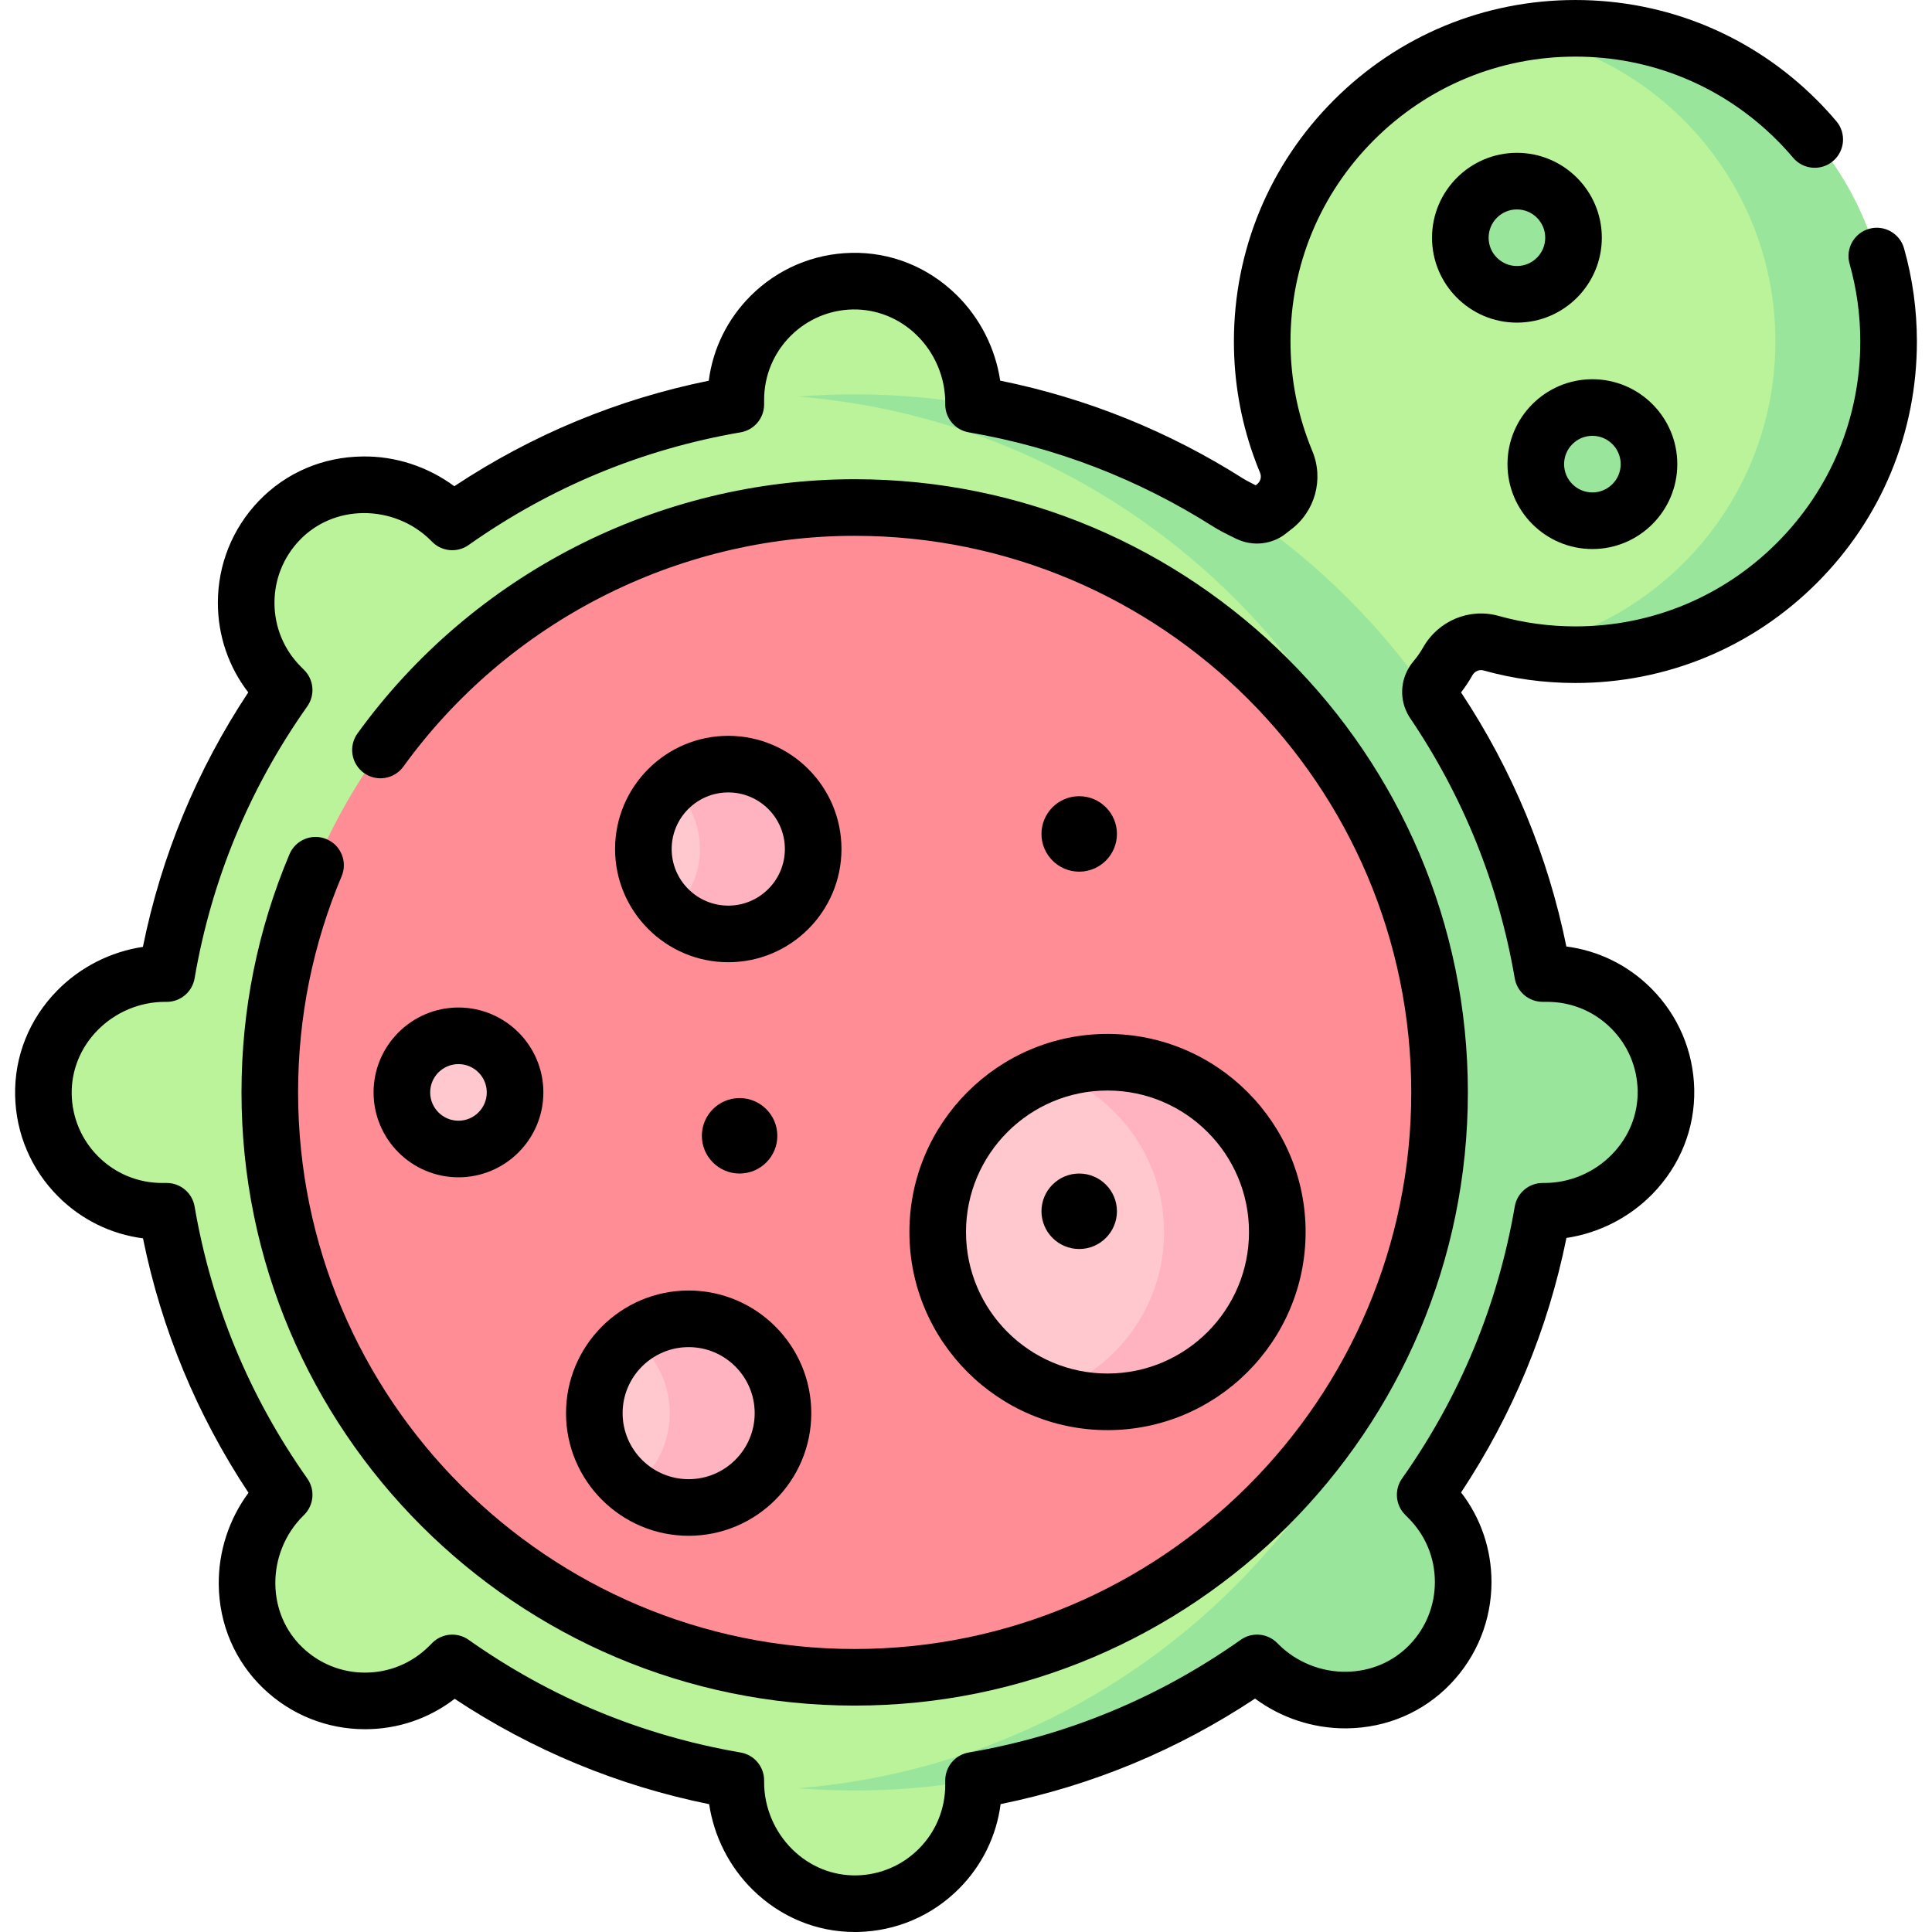 <svg id="Capa_1" enable-background="new 0 0 512 512" height="512" viewBox="0 0 512 512" width="512" xmlns="http://www.w3.org/2000/svg"><g><g><path d="m380.332 180.062c-1.207 1.427-1.595 3.39-.897 5.124.123.304.252.574.385.774 14.4 21.27 24.48 45.71 29 72.04h1.18c8.7 0 16.58 3.52 22.28 9.22 5.551 5.551 9.035 13.171 9.213 21.601.373 17.695-14.474 32.179-32.172 32.179h-.501c-4.74 27.62-15.6 53.15-31.13 75.14l.84.84c6.15 6.15 9.23 14.21 9.23 22.28 0 7.85-2.922 15.701-8.756 21.786-12.249 12.776-32.992 12.518-45.506.001l-.358-.358c-21.99 15.53-47.52 26.39-75.14 31.13v1.181c0 8.7-3.52 16.58-9.22 22.28-5.551 5.551-13.17 9.035-21.601 9.213-17.694.374-32.179-14.473-32.179-32.172v-.501c-27.62-4.74-53.15-15.6-75.14-31.13l-.84.84c-6.15 6.15-14.21 9.23-22.28 9.23-7.85 0-15.701-2.922-21.786-8.756-12.776-12.249-12.518-32.991-.002-45.505l.358-.358c-15.53-21.991-26.39-47.521-31.13-75.141h-1.18c-8.7 0-16.58-3.52-22.28-9.22-5.551-5.551-9.035-13.171-9.213-21.601-.373-17.694 14.474-32.179 32.172-32.179h.501c4.74-27.62 15.6-53.15 31.13-75.14l-.84-.84c-6.15-6.15-9.23-14.21-9.23-22.28 0-7.85 2.922-15.7 8.756-21.786 12.249-12.777 32.992-12.518 45.507-.002l.358.358c21.99-15.53 47.52-26.39 75.14-31.13v-1.18c0-8.7 3.52-16.58 9.22-22.28 5.551-5.551 13.17-9.035 21.601-9.213 17.693-.373 32.178 14.473 32.178 32.172v.501c24.48 4.2 47.31 13.21 67.49 26.01 1.349.854 3.597 1.98 5.44 2.863 1.722.824 3.787.625 5.257-.592.44-.364.888-.715 1.343-1.052 3.757-2.781 5.12-7.702 3.322-12.016-.574-1.379-1.112-2.776-1.612-4.193-3.07-8.66-4.74-17.99-4.74-27.7 0-22.92 9.29-43.67 24.31-58.69s35.77-24.31 58.69-24.31 43.67 9.29 58.69 24.31 24.31 35.77 24.31 58.69-9.29 43.67-24.31 58.69-35.77 24.31-58.69 24.31c-7.74 0-15.24-1.06-22.34-3.05l-.06-.017c-4.469-1.233-9.139.801-11.425 4.834-.949 1.676-2.064 3.282-3.343 4.795z" fill="#baf39a"/><path d="m500.5 90.5c0 22.92-9.29 43.67-24.31 58.69s-35.77 24.31-58.69 24.31c-5.12 0-10.14-.46-15-1.36 16.91-3.08 32.03-11.29 43.69-22.95 15.02-15.02 24.31-35.77 24.31-58.69s-9.29-43.67-24.31-58.69c-11.66-11.66-26.78-19.87-43.69-22.95 4.86-.9 9.88-1.36 15-1.36 22.92 0 43.67 9.29 58.69 24.31s24.31 35.77 24.31 58.69z" fill="#9ae59c"/><path d="m432.28 267.22c-5.7-5.7-13.58-9.22-22.28-9.22h-1.18c.006.037.009.074.015.111-6.584-38.507-25.058-72.962-51.525-99.421-33.47-33.48-79.73-54.19-130.81-54.19-5.05 0-10.05.2-15 .6 45.1 3.62 85.65 23.42 115.81 53.59 33.48 33.47 54.19 79.73 54.19 130.81s-20.71 97.34-54.19 130.81c-30.16 30.17-70.71 49.97-115.81 53.59 4.95.4 9.95.6 15 .6 39.783 0 76.64-12.566 106.811-33.94-.057.042-.113.089-.171.13l.36.36c12.51 12.51 33.25 12.77 45.5 0 5.84-6.09 8.76-13.94 8.76-21.79 0-8.07-3.08-16.13-9.23-22.28l-.84-.84c-.047.066-.096.126-.144.191 15.633-22.06 26.545-47.7 31.289-75.442-.006.037-.009.074-.015.111h.5c17.7 0 32.55-14.48 32.17-32.18-.18-8.43-3.66-16.05-9.21-21.6z" fill="#9ae59c"/><path d="m226.5 444.5c-85.604 0-155-69.396-155-155 0-85.604 69.396-155 155-155 85.604 0 155 69.396 155 155 0 85.604-69.396 155-155 155z" fill="#ff8d95"/><path d="m293.5 371.5c-24.853 0-45-20.147-45-45 0-24.853 20.147-45 45-45 24.853 0 45 20.147 45 45 0 24.853-20.147 45-45 45z" fill="#ffc7ce"/><path d="m338.5 326.5c0 12.42-5.04 23.68-13.18 31.82s-19.4 13.18-31.82 13.18c-5.26 0-10.31-.9-15-2.57 6.4-2.25 12.13-5.92 16.82-10.61 8.14-8.14 13.18-19.4 13.18-31.82s-5.04-23.68-13.18-31.82c-4.69-4.69-10.42-8.36-16.82-10.61 4.69-1.67 9.74-2.57 15-2.57 12.42 0 23.68 5.04 31.82 13.18s13.18 19.4 13.18 31.82z" fill="#ffb3c0"/><path d="m193 247.5c-12.426 0-22.5-10.074-22.5-22.5 0-12.426 10.074-22.5 22.5-22.5 12.426 0 22.5 10.074 22.5 22.5 0 12.427-10.074 22.5-22.5 22.5z" fill="#ffc7ce"/><path d="m182.5 399.5c-13.807 0-25-11.193-25-25 0-13.807 11.193-25 25-25 13.807 0 25 11.193 25 25 0 13.807-11.193 25-25 25z" fill="#ffc7ce"/><path d="m207.5 374.5c0 6.9-2.8 13.16-7.32 17.68s-10.78 7.32-17.68 7.32c-5.62 0-10.82-1.86-15-5 .95-.71 1.84-1.48 2.68-2.32 4.52-4.52 7.32-10.78 7.32-17.68s-2.8-13.16-7.32-17.68c-.84-.84-1.73-1.61-2.68-2.32 4.18-3.14 9.38-5 15-5 6.9 0 13.16 2.8 17.68 7.32s7.32 10.78 7.32 17.68z" fill="#ffb3c0"/><path d="m215.5 225c0 6.22-2.52 11.84-6.59 15.91s-9.69 6.59-15.91 6.59c-5.77 0-11.02-2.17-15-5.74.31-.27.62-.56.91-.85 4.07-4.07 6.59-9.69 6.59-15.91s-2.52-11.84-6.59-15.91c-.29-.29-.6-.58-.91-.85 3.98-3.57 9.23-5.74 15-5.74 6.22 0 11.84 2.52 15.91 6.59s6.59 9.69 6.59 15.91z" fill="#ffb3c0"/><path d="m121.5 304.5c-8.284 0-15-6.716-15-15 0-8.284 6.716-15 15-15 8.284 0 15 6.716 15 15 0 8.284-6.716 15-15 15z" fill="#ffc7ce"/><g fill="#9ae59c"><path d="m402 78c-8.284 0-15-6.716-15-15 0-8.284 6.716-15 15-15 8.284 0 15 6.716 15 15 0 8.284-6.716 15-15 15z"/><path d="m422 138c-8.284 0-15-6.716-15-15 0-8.284 6.716-15 15-15 8.284 0 15 6.716 15 15 0 8.284-6.716 15-15 15z"/></g></g><g><g><path d="m226.5 452c-89.602 0-162.5-72.897-162.5-162.5 0-21.885 4.278-43.121 12.716-63.12 1.611-3.817 6.009-5.604 9.826-3.995 3.816 1.61 5.605 6.01 3.995 9.825-7.655 18.144-11.537 37.419-11.537 57.29 0 81.332 66.168 147.5 147.5 147.5 81.333 0 147.5-66.168 147.5-147.5s-66.168-147.5-147.5-147.5c-47.192 0-91.901 22.86-119.598 61.152-2.428 3.356-7.116 4.109-10.473 1.682-3.356-2.428-4.109-7.116-1.682-10.473 30.51-42.179 79.763-67.361 131.753-67.361 89.603 0 162.5 72.897 162.5 162.5s-72.897 162.5-162.5 162.5z"/></g><g><path d="m226.517 512c-10.078 0-19.63-3.933-26.979-11.127-6.251-6.121-10.324-14.188-11.605-22.746-24.18-4.903-46.818-14.275-67.445-27.922-6.782 5.225-15.048 8.055-23.749 8.055-10.103 0-19.684-3.851-26.977-10.842-7.494-7.185-11.682-16.957-11.793-27.52-.092-8.751 2.734-17.339 7.884-24.298-13.659-20.621-23.044-43.253-27.96-67.429-8.489-1.102-16.332-4.942-22.478-11.088-7.144-7.145-11.195-16.644-11.408-26.747-.219-10.38 3.73-20.252 11.12-27.8 6.121-6.25 14.187-10.322 22.744-11.604 4.904-24.181 14.276-46.818 27.922-67.444-5.225-6.782-8.055-15.048-8.055-23.749 0-10.103 3.85-19.683 10.842-26.977 7.185-7.494 16.958-11.682 27.521-11.793 8.745-.138 17.339 2.734 24.298 7.884 20.621-13.659 43.252-23.044 67.428-27.96 1.101-8.489 4.941-16.331 11.087-22.478 7.144-7.143 16.642-11.194 26.746-11.408 10.391-.227 20.254 3.73 27.801 11.12 6.25 6.12 10.323 14.187 11.604 22.744 22.921 4.654 44.574 13.382 64.441 25.984.318.201 1.223.738 3.259 1.748.101-.075.2-.15.301-.226.985-.729 1.331-1.976.861-3.104-.619-1.484-1.213-3.026-1.761-4.579-3.426-9.667-5.166-19.83-5.166-30.194 0-24.174 9.413-46.9 26.506-63.993 17.094-17.093 39.82-26.507 63.994-26.507s46.9 9.414 63.993 26.508c1.786 1.785 3.524 3.675 5.164 5.615 2.674 3.163 2.276 7.896-.888 10.569s-7.896 2.276-10.569-.888c-1.369-1.62-2.82-3.198-4.312-4.689-14.261-14.261-33.221-22.115-53.388-22.115s-39.127 7.854-53.387 22.114c-14.259 14.259-22.113 33.219-22.113 53.386 0 8.652 1.45 17.129 4.31 25.194.458 1.298.949 2.576 1.464 3.81 3.123 7.497.744 16.104-5.781 20.933-.347.257-.688.524-1.024.803-3.688 3.053-8.899 3.673-13.275 1.578-2.806-1.343-4.838-2.419-6.213-3.289-19.858-12.597-41.641-20.992-64.748-24.957-3.6-.617-6.231-3.739-6.231-7.392v-.501c0-6.646-2.745-13.146-7.532-17.832-4.642-4.546-10.699-6.943-16.99-6.842-6.217.132-12.062 2.624-16.456 7.019-4.53 4.528-7.024 10.557-7.024 16.976v1.18c0 3.652-2.631 6.774-6.231 7.392-26.117 4.482-50.369 14.53-72.082 29.865-2.986 2.108-7.057 1.758-9.637-.83l-.357-.358c-4.693-4.693-11.198-7.336-17.932-7.278-6.496.068-12.48 2.616-16.851 7.175-4.301 4.486-6.67 10.381-6.67 16.596 0 6.412 2.498 12.441 7.034 16.978l.839.839c2.582 2.582 2.929 6.648.823 9.63-15.334 21.713-25.382 45.964-29.864 72.082-.618 3.6-3.739 6.231-7.392 6.231h-.501c-6.646 0-13.146 2.745-17.832 7.532-4.545 4.642-6.975 10.675-6.841 16.988.131 6.218 2.623 12.062 7.018 16.457 4.528 4.527 10.557 7.021 16.976 7.021h1.18c3.653 0 6.774 2.631 7.392 6.231 4.482 26.117 14.53 50.369 29.864 72.083 2.106 2.982 1.758 7.048-.823 9.63l-.358.358c-4.7 4.7-7.355 11.238-7.285 17.938.068 6.496 2.617 12.479 7.175 16.85 4.486 4.301 10.38 6.67 16.596 6.67 6.412 0 12.441-2.498 16.978-7.033l.839-.84c2.582-2.58 6.648-2.93 9.63-.822 21.713 15.334 45.965 25.382 72.082 29.864 3.6.617 6.231 3.739 6.231 7.392v.501c0 6.646 2.746 13.146 7.533 17.833 4.641 4.544 10.695 6.966 16.988 6.841 6.217-.132 12.061-2.624 16.456-7.019 4.529-4.528 7.023-10.558 7.023-16.977v-1.18c0-3.652 2.631-6.774 6.231-7.392 26.117-4.482 50.369-14.53 72.082-29.864 2.977-2.104 7.038-1.762 9.622.815l.358.357c4.708 4.709 11.278 7.39 17.945 7.294 6.496-.068 12.48-2.616 16.851-7.175 4.301-4.486 6.67-10.381 6.67-16.597 0-6.412-2.498-12.44-7.033-16.976l-.837-.837c-2.585-2.582-2.934-6.649-.826-9.633 15.335-21.714 25.383-45.966 29.865-72.083.617-3.601 3.739-6.231 7.392-6.231h.501c6.646 0 13.146-2.745 17.832-7.532 4.545-4.642 6.975-10.675 6.842-16.988-.132-6.217-2.624-12.062-7.019-16.457-4.529-4.528-10.559-7.022-16.977-7.022h-1.18c-3.652 0-6.773-2.631-7.392-6.23-4.275-24.903-13.635-48.153-27.819-69.105-.447-.673-.804-1.364-1.129-2.17-1.729-4.289-.913-9.183 2.124-12.774.962-1.138 1.817-2.364 2.544-3.647 4.004-7.064 12.204-10.506 19.946-8.368 6.65 1.863 13.485 2.796 20.405 2.796 20.167 0 39.127-7.854 53.386-22.113 14.262-14.261 22.115-33.221 22.115-53.388 0-7.003-.957-13.936-2.844-20.604-1.128-3.985 1.189-8.131 5.175-9.259 3.986-1.13 8.131 1.19 9.259 5.175 2.263 7.998 3.41 16.304 3.41 24.688 0 24.174-9.414 46.9-26.507 63.994-17.093 17.093-39.819 26.506-63.993 26.506-8.289 0-16.486-1.12-24.364-3.328-1.132-.311-2.329.223-2.937 1.294-.889 1.57-1.896 3.088-3.004 4.529 13.616 20.567 22.998 43.198 27.91 67.333 8.488 1.102 16.331 4.942 22.478 11.088 7.145 7.146 11.195 16.645 11.408 26.747.219 10.38-3.73 20.252-11.12 27.8-6.12 6.25-14.186 10.322-22.744 11.604-4.903 24.18-14.275 46.817-27.923 67.445 5.227 6.782 8.056 15.048 8.056 23.748 0 10.104-3.851 19.684-10.842 26.978-7.186 7.494-16.959 11.683-27.522 11.793-.137.001-.275.002-.412.002-8.608 0-17.034-2.818-23.884-7.887-20.622 13.66-43.251 23.044-67.428 27.961-1.102 8.488-4.942 16.331-11.089 22.478-7.144 7.144-16.643 11.194-26.746 11.407-.273.005-.547.008-.82.008z"/></g><g><path d="m293.5 379c-28.948 0-52.5-23.552-52.5-52.5s23.552-52.5 52.5-52.5 52.5 23.552 52.5 52.5-23.552 52.5-52.5 52.5zm0-90c-20.678 0-37.5 16.822-37.5 37.5s16.822 37.5 37.5 37.5 37.5-16.822 37.5-37.5-16.822-37.5-37.5-37.5z"/></g><g><path d="m193 255c-16.542 0-30-13.458-30-30s13.458-30 30-30 30 13.458 30 30-13.458 30-30 30zm0-45c-8.271 0-15 6.729-15 15s6.729 15 15 15 15-6.729 15-15-6.729-15-15-15z"/></g><g><path d="m196 311c-5.514 0-10-4.486-10-10s4.486-10 10-10 10 4.486 10 10-4.486 10-10 10z"/></g><g><path d="m286 231c-5.514 0-10-4.486-10-10s4.486-10 10-10 10 4.486 10 10-4.486 10-10 10z"/></g><g><path d="m286 331c-5.514 0-10-4.486-10-10s4.486-10 10-10 10 4.486 10 10-4.486 10-10 10z"/></g><g><path d="m121.5 312c-12.407 0-22.5-10.094-22.5-22.5s10.093-22.5 22.5-22.5 22.5 10.094 22.5 22.5-10.093 22.5-22.5 22.5zm0-30c-4.136 0-7.5 3.364-7.5 7.5s3.364 7.5 7.5 7.5 7.5-3.364 7.5-7.5-3.364-7.5-7.5-7.5z"/></g><g><path d="m182.5 407c-17.92 0-32.5-14.579-32.5-32.5s14.58-32.5 32.5-32.5 32.5 14.579 32.5 32.5-14.579 32.5-32.5 32.5zm0-50c-9.649 0-17.5 7.851-17.5 17.5s7.851 17.5 17.5 17.5 17.5-7.851 17.5-17.5-7.85-17.5-17.5-17.5z"/></g><g><path d="m402 85.5c-12.406 0-22.5-10.094-22.5-22.5s10.094-22.5 22.5-22.5 22.5 10.094 22.5 22.5-10.094 22.5-22.5 22.5zm0-30c-4.136 0-7.5 3.364-7.5 7.5s3.364 7.5 7.5 7.5 7.5-3.364 7.5-7.5-3.364-7.5-7.5-7.5z"/></g><g><path d="m422 145.5c-12.406 0-22.5-10.094-22.5-22.5s10.094-22.5 22.5-22.5 22.5 10.094 22.5 22.5-10.094 22.5-22.5 22.5zm0-30c-4.136 0-7.5 3.364-7.5 7.5s3.364 7.5 7.5 7.5 7.5-3.364 7.5-7.5-3.364-7.5-7.5-7.5z"/></g></g></g></svg>